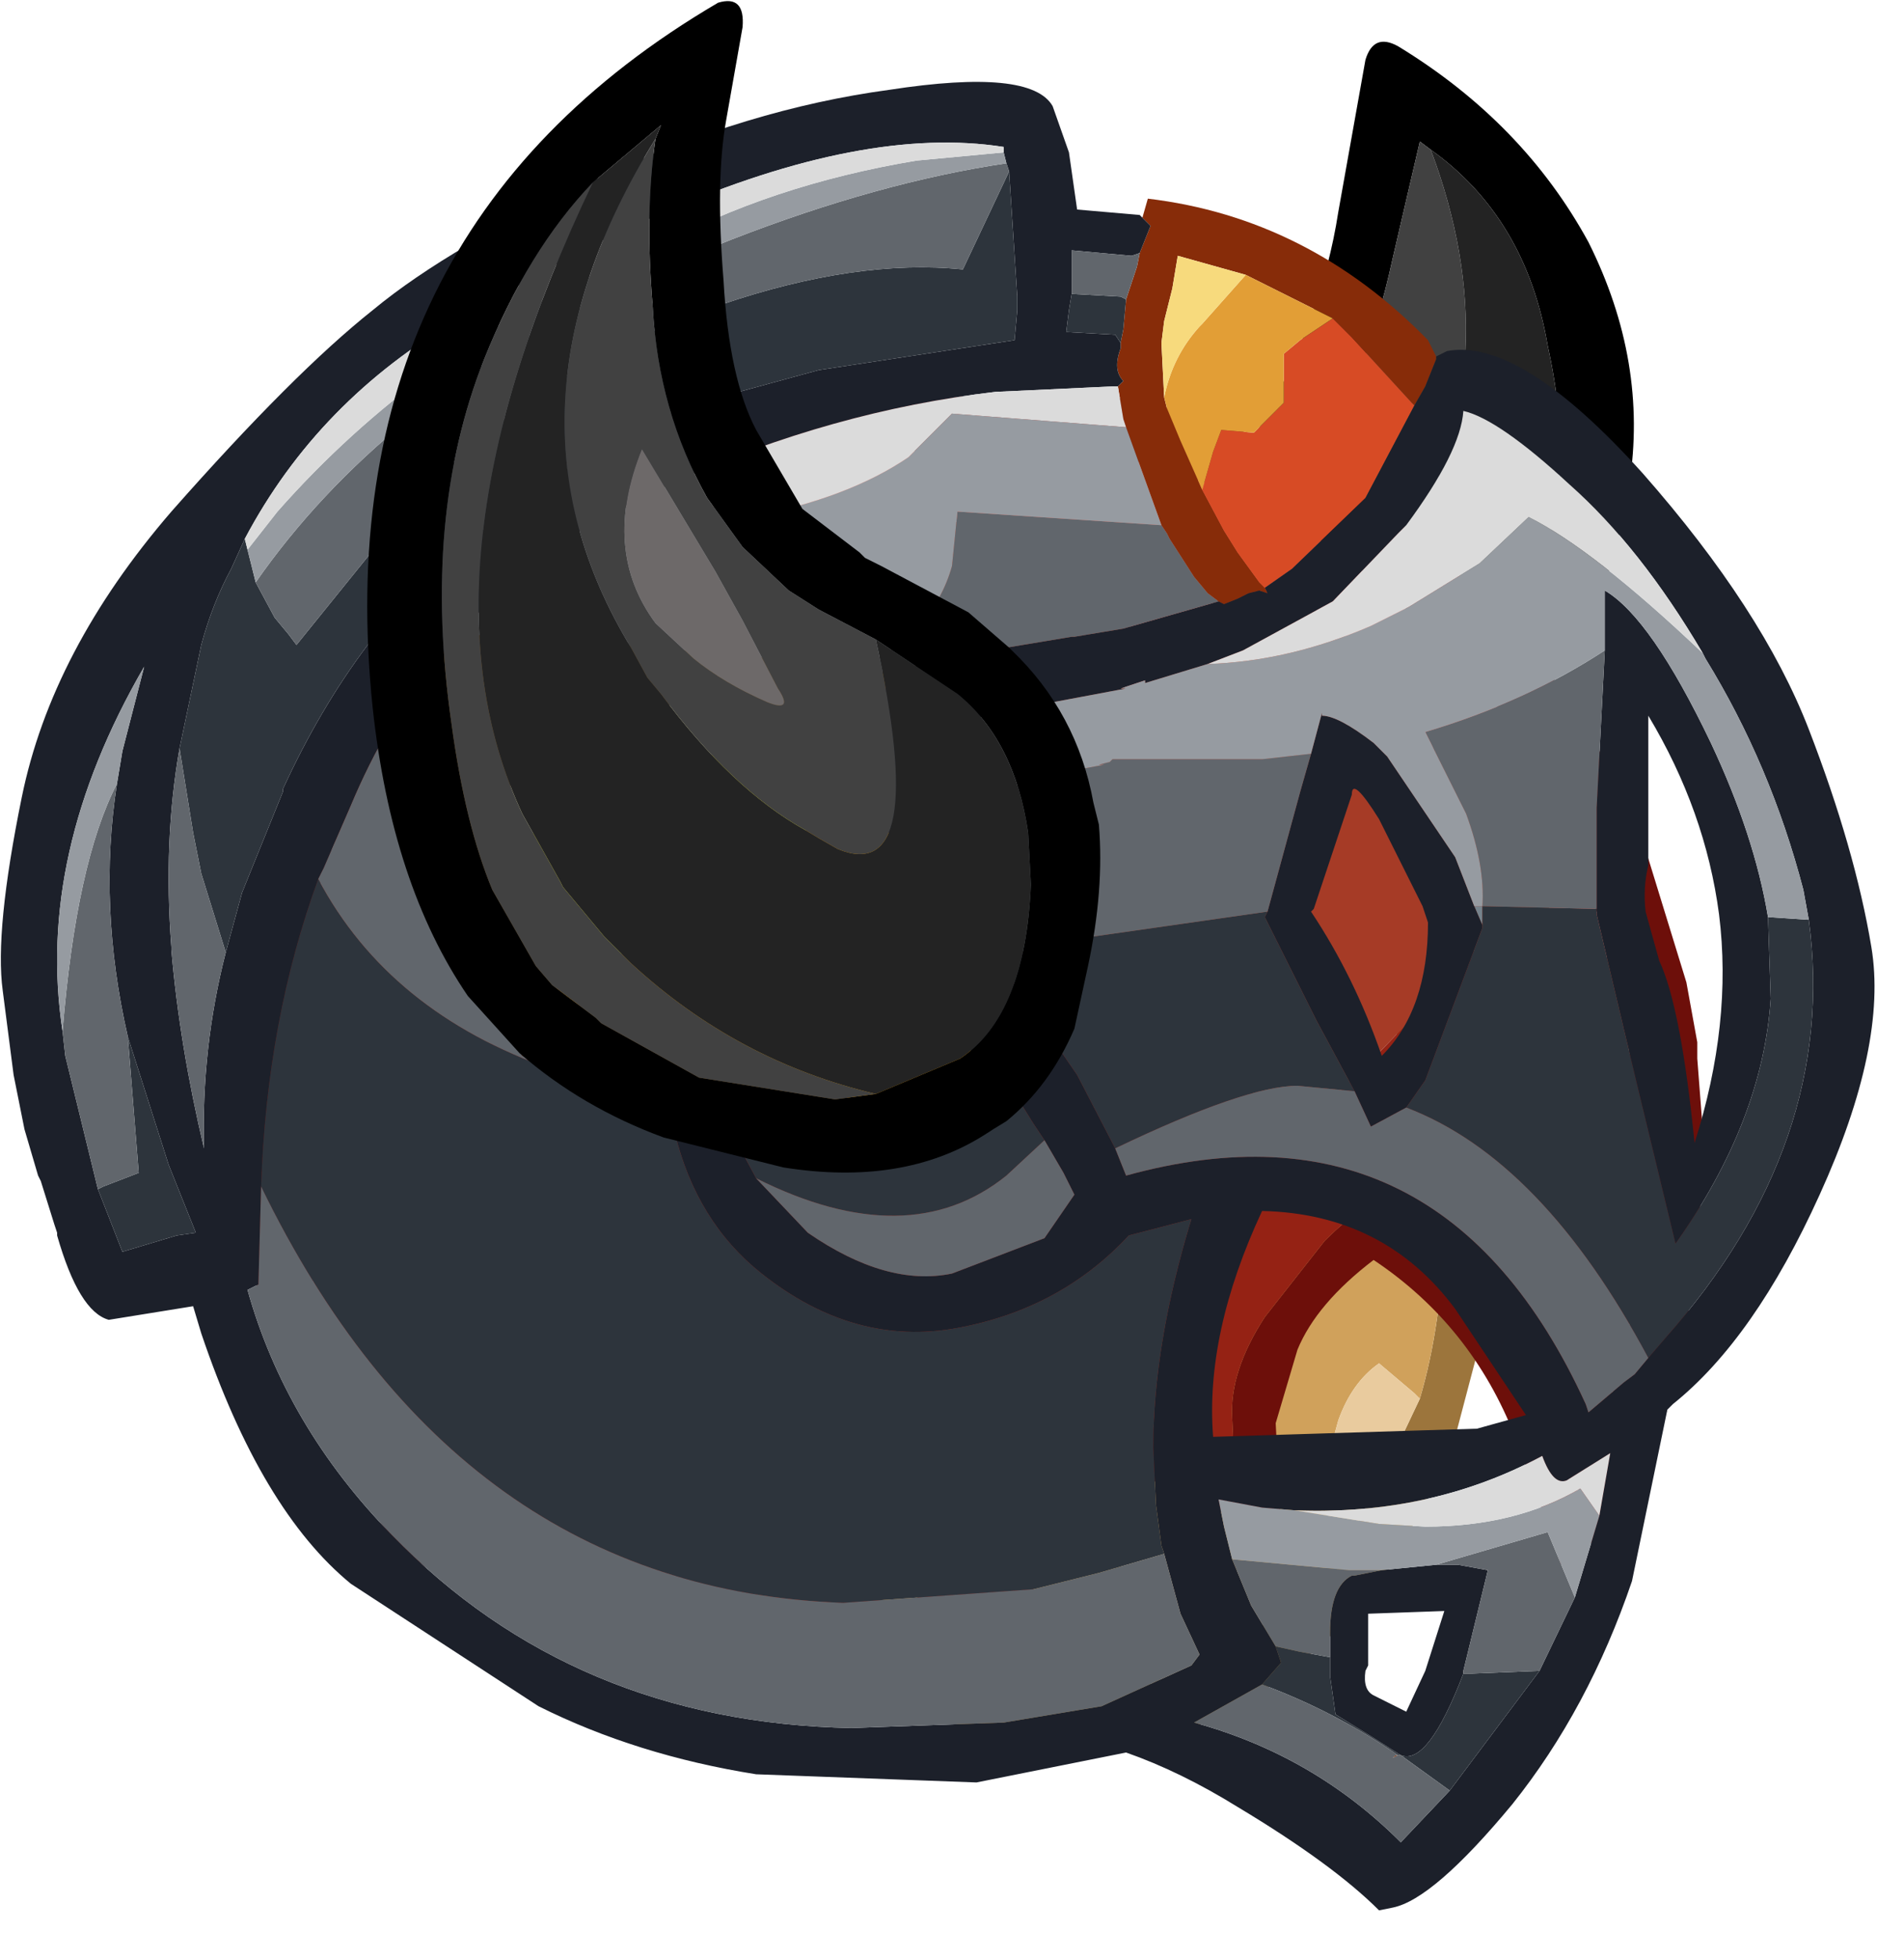 <?xml version="1.0" encoding="utf-8"?>
<svg version="1.1" id="Layer_1"
xmlns="http://www.w3.org/2000/svg"
xmlns:xlink="http://www.w3.org/1999/xlink"
xmlns:author="http://www.sothink.com"
width="35px" height="36px"
xml:space="preserve">
<g id="2751" transform="matrix(1, 0, 0, 1, 3.25, 7.2)">
<path style="fill:#000000;fill-opacity:1" d="M25.95,-2.75Q27.05 -0.55 26.7 1.7Q26.35 4 25.3 5.2Q24.2 6.25 22.75 6.75L21.5 6.85L20.7 6.5L19.45 5.5Q17.8 3.9 19.4 1.55L19.4 1.4L19.9 0.65Q21.05 -1.35 21.35 -3.3L21.85 -6.1Q22 -6.6 22.45 -6.35Q24.75 -4.95 25.95 -2.75M22.85,-4.6L22.35 -2.45Q21.85 -0.15 20.7 1.9L20.35 2.45L19.95 3.6Q19.85 4.45 20.3 4.95L20.4 5L20.4 5.05Q20.75 5.5 21.2 5.65L23 5.75Q24.25 4.9 25 3.2Q25.75 1.65 25.2 -0.85Q24.8 -3.2 23.05 -4.45L22.85 -4.6" />
<path style="fill:#414141;fill-opacity:1" d="M20.4,5.05L20.4 5L20.3 4.95Q19.85 4.45 19.95 3.6L20.35 2.45L20.7 1.9Q21.85 -0.15 22.35 -2.45L22.85 -4.6L23.05 -4.45Q24.5 -0.6 22.7 2.6L20.4 5.05" />
<path style="fill:#232323;fill-opacity:1" d="M22.7,2.6Q24.5 -0.6 23.05 -4.45Q24.8 -3.2 25.2 -0.85Q25.75 1.65 25 3.2Q24.25 4.9 23 5.75L21.2 5.65Q20.75 5.5 20.4 5.05L22.7 2.6" />
<path style="fill:#9C753C;fill-opacity:1" d="M22.55,10.65Q23.8 12.3 24.1 14.3L24.2 14.4L24.7 15Q25 15.6 24.35 15.25L24.15 15.15L24 17.3L23.5 19.2L23.25 19.85L22.25 21.7L21.65 22.45L20.35 23.65L18.7 24.55L17.65 24.85L17.15 24.95Q15.7 25.1 14.2 24.45Q12.85 23.9 11.85 23Q10.65 22.85 9.75 21.6Q9.05 20.55 8.9 19.25Q8.4 15 12.6 13.2L12.95 13.1Q18.4 10.95 23.05 13.65L22.85 13.15Q22.2 11.75 22.45 10.6L22.55 10.65M20.15,22.5L20.8 21.95L21 21.7L21.05 21.7L21.1 21.65L21.15 21.6L21.4 21.3L21.9 20.45L22.1 20L22.4 19.45L22.85 18.5Q23.25 17.15 23.3 15.4L23.3 14.7L22.25 14.2Q18.75 12.35 14.8 13.15Q11.35 13.85 9.8 16.85Q9.4 17.65 9.5 18.6Q9.7 20.4 11 21.55L10.8 20.5L13.2 22.65Q14.65 23.7 16.05 23.9L16.7 23.95L17 23.9L18.1 23.7Q19.15 23.35 20.15 22.5" />
<path style="fill:#D0A15B;fill-opacity:1" d="M21.15,21.6L21.1 21.65L21.05 21.7L21 21.7L20.8 21.95Q18.75 21.55 17.35 21L17.35 21.25Q17.35 22.4 18.1 23.7L17 23.9L16.7 23.95L16.05 23.9Q14.65 23.7 13.2 22.65L10.8 20.5L11 21.55Q9.7 20.4 9.5 18.6Q9.4 17.65 9.8 16.85Q11.35 13.85 14.8 13.15Q18.75 12.35 22.25 14.2L23.3 14.7L23.3 15.4Q23.25 17.15 22.85 18.5L22.75 18.4L22.1 17.85Q21.6 18.2 21.35 18.9L21.2 19.45L21.15 20.05L21.15 20.4L21.15 21.3L21.15 21.6" />
<path style="fill:#E9CB9E;fill-opacity:1" d="M21.15,21.3L21.15 20.4L21.15 20.05L21.2 19.45L21.35 18.9Q21.6 18.2 22.1 17.85L22.75 18.4L22.85 18.5L22.4 19.45L22.1 20L21.9 20.45L21.4 21.3L21.15 21.6L21.15 21.3M20.8,21.95L20.15 22.5Q19.15 23.35 18.1 23.7Q17.35 22.4 17.35 21.25L17.35 21Q18.75 21.55 20.8 21.95" />
<path style="fill:#C6A831;fill-opacity:1" d="M8.65,15.15L8.75 15.05L8.75 15.15L8.65 15.15" />
<path style="fill:#FED009;fill-opacity:1" d="M8.95,2L8.9 2.05L8.95 2" />
<path style="fill:#6D0F0A;fill-opacity:1" d="M3.75,6.35L3.15 7.55L2.7 8.85L2.5 9.55L2.2 10.95Q1.85 12.95 2.2 15Q2.55 17.05 3.6 18.95Q4.6 20.85 6.2 21.7Q7.75 22.55 9.15 22.85Q8.95 22.55 9.25 21.4L11.3 22.4L11.5 22.5L12.25 22.75L12 21.95Q11.95 20.45 12.35 19.15L12.8 19.85L13.9 21.3Q14.5 22.05 14.95 22.05L14.75 21.25Q14.55 20.5 14.7 19.55Q14.8 18.55 15.55 16.9Q17.35 18.85 19.45 19.9L19.4 18.85Q19.35 18 20 17L21.1 15.6Q21.55 15.15 21.85 15Q22.15 14.85 23.3 15.8Q24.45 16.7 25.3 19L25.7 20.3Q26.75 17.85 26.95 15.45L26.95 15.15L26.95 14.35L26.95 14.1L26.55 11L26.35 10.45L26.15 9.7Q24.95 6.2 23.2 4.5L21.45 3Q20.2 2.2 19.15 1.75L17.8 1.3L12.6 1.05L10.85 1.4L9.2 1.9L8.9 2.05Q8.55 2.1 7.55 2.7Q6.5 3.25 6.65 3.35L6.5 3.4L5.45 4.3L4.2 5.6L3.75 6.3L3.75 6.35M24.1,3.85Q25.85 5.6 26.95 8.25L27.75 10.85L27.95 11.95L27.95 12.25L28.05 13.55Q28.05 16.2 27.45 18.5Q26.85 20.75 25.45 21.55L24.6 19.2Q23.8 17.15 22 15.95Q20.95 16.75 20.6 17.6L20.2 18.95L20.3 20.85Q18.6 20.6 17.15 19.45L15.9 18.3Q15.55 19.4 15.55 20.35L15.75 22.05L16 23.25L15.05 23.15L13.25 21.9L12.75 21.4L13.25 23.2L13.25 23.25L13.45 23.8L11.6 23.45L10.9 23.15L10 22.65L10.3 23.65Q8.6 23.7 6.65 22.8Q4.7 21.85 3.95 21.05L2.4 19Q1.65 17.7 1.25 15.35Q0.8 12.95 1.1 10.55Q1.25 9.2 1.7 8L1.85 7.65Q2.2 6.75 2.7 5.95L3.2 5.2Q4.2 3.85 5.6 2.7L5.7 2.65Q8.55 0.65 11.4 0.2L16.5 0Q18.8 0.25 20.55 1.15Q22.3 2.05 24.1 3.85M8.9,2.05L8.95 2L8.9 2.05" />
<path style="fill:#E26657;fill-opacity:1" d="M25.95,10.05Q24.9 9.15 24.05 8.8L24.45 8.65L23.95 7.75L22.35 5.5Q21.2 4 20.35 3.7L19.8 3.65L19.65 3.6Q17.9 4.25 17.5 6.15L17.45 5.7Q17.3 4.35 18 3.25L17.8 3.2L17.65 3.2Q16.35 3.35 15.4 4.1L14.75 4.7Q14.7 4.2 15.55 3.1L16.1 2.55L16.1 2.5L16 2.5L15.85 2.55L15.9 2.5L15.2 2.45L15.15 2.45L13.25 2.3L9.25 3.2Q8.3 3.4 6.35 4.65Q4.4 5.8 3.75 6.3L4.2 5.6L5.45 4.3L6.5 3.4L6.65 3.35Q6.5 3.25 7.55 2.7Q8.55 2.1 8.9 2.05L9.2 1.9L10.85 1.4L12.6 1.05L17.8 1.3L19.15 1.75Q20.2 2.2 21.45 3L23.2 4.5Q24.95 6.2 26.15 9.7L26.35 10.45L25.95 10.05" />
<path style="fill:#A63B26;fill-opacity:1" d="M26.75,14.4Q26.45 13.15 25.45 11.8L24.15 10.5L23.7 10.15L23.1 11.1L21.9 12.35L20.8 13.4Q20.35 13.9 19.55 12.5Q18.75 11.1 18.7 10.65Q18.6 10.2 17.15 12.9Q15.65 11.85 15.55 10.45L14.65 11.35L13.8 12.65L12.85 10.75L12.35 9.4L12.4 8.95Q11.5 9.4 10.8 10.1L10.6 10.25Q9.35 11.55 9.35 13.05L9.4 13.35L8.55 12.3Q7.65 11 7.65 9.85L7.75 9.55L7 10.05Q5.35 11.3 5.7 14.25Q4.25 14.35 3.3 12.3Q2.35 10.25 2.5 9.55L2.7 8.85L3.15 7.55L3.75 6.35L3.75 6.3Q4.4 5.8 6.35 4.65Q8.3 3.4 9.25 3.2L13.25 2.3L15.15 2.45L15.2 2.45L15.9 2.5L15.85 2.55L16 2.5L16.1 2.5L16.1 2.55L15.55 3.1Q14.7 4.2 14.75 4.7L15.4 4.1Q16.35 3.35 17.65 3.2L17.8 3.2L18 3.25Q17.3 4.35 17.45 5.7L17.5 6.15Q17.9 4.25 19.65 3.6L19.8 3.65L20.35 3.7Q21.2 4 22.35 5.5L23.95 7.75L24.45 8.65L24.05 8.8Q24.9 9.15 25.95 10.05L26.35 10.45L26.55 11L26.95 14.1L26.95 14.35L26.95 15.15L26.75 14.4" />
<path style="fill:#952214;fill-opacity:1" d="M26.95,15.15L26.95 15.45Q26.75 17.85 25.7 20.3L25.3 19Q24.45 16.7 23.3 15.8Q22.15 14.85 21.85 15Q21.55 15.15 21.1 15.6L20 17Q19.35 18 19.4 18.85L19.45 19.9Q17.35 18.85 15.55 16.9Q14.8 18.55 14.7 19.55Q14.55 20.5 14.75 21.25L14.95 22.05Q14.5 22.05 13.9 21.3L12.8 19.85L12.35 19.15Q11.95 20.45 12 21.95L12.25 22.75L11.5 22.5L11.3 22.4L9.25 21.4Q8.95 22.55 9.15 22.85Q7.75 22.55 6.2 21.7Q4.6 20.85 3.6 18.95Q2.55 17.05 2.2 15Q1.85 12.95 2.2 10.95L2.5 9.55Q2.35 10.25 3.3 12.3Q4.25 14.35 5.7 14.25Q5.35 11.3 7 10.05L7.75 9.55L7.65 9.85Q7.65 11 8.55 12.3L9.4 13.35L9.35 13.05Q9.35 11.55 10.6 10.25L10.8 10.1Q11.5 9.4 12.4 8.95L12.35 9.4L12.85 10.75L13.8 12.65L14.65 11.35L15.55 10.45Q15.65 11.85 17.15 12.9Q18.6 10.2 18.7 10.65Q18.75 11.1 19.55 12.5Q20.35 13.9 20.8 13.4L21.9 12.35L23.1 11.1L23.7 10.15L24.15 10.5L25.45 11.8Q26.45 13.15 26.75 14.4L26.95 15.15M14,15.7L14 15.6L14 15.7" />
<path style="fill:#76838C;fill-opacity:1" d="M24,9.8L23.85 9.45L24 9.45L24 9.8" />
<path style="fill:#4F433E;fill-opacity:1" d="M17.2,-0.1L17.25 -0.1L17.3 -0.1L17.2 -0.1" />
<path style="fill:#CBB4AC;fill-opacity:1" d="M6.7,9.75L6.6 9.75L6.7 9.25L6.7 9.75" />
<path style="fill:#792E0A;fill-opacity:1" d="M22.45,25.05L22.35 25.1L22.4 25.05L22.45 25.05L22.5 25.05L22.45 25.05" />
<path style="fill:#694817;fill-opacity:1" d="M15.35,13.2Q14 14 12.6 14.05L10.35 13.55L10.2 13.5L9.5 13.35L9.4 13.3L9.1 13.2L7.8 12.75L6.35 12.2Q5.75 11.2 5.45 9.85L5.2 8.65L4.8 4.9L5.2 4.45L6.35 4.5L8.2 4.65L8.8 4.7L12.05 5L12.5 5.1L13.05 5.15L13.05 5.2L12.95 6.3L11.7 6.05L11.2 6L9 5.75L7.3 5.65L7.6 5.65L6.65 5.55L6.45 5.55L6.05 5.55L6.05 5.8L6.1 6.85L6.15 7.4L6.25 7.95L6.25 8.45L6.45 9.7L6.45 9.85L6.55 10.2L6.6 10.25Q6.8 11.1 7.8 11.45L9 11.9L9.6 12.15L11 12.6L12.45 13L13.75 12.7L13.85 12.65L14.1 12.55L14.55 12.35L14.75 12.25L15.25 12.75L15.6 13L15.5 13.05L15.35 13.2" />
<path style="fill:#FBF734;fill-opacity:1" d="M6.25,8.45L6.3 8.4L6.75 7.85L7 7.9L7.1 7.9L7.55 8Q8.2 7.9 8.25 7.1L8.3 6.8Q8.35 6.65 8.5 6.7L10.7 6.65L11.65 6.65L11.55 7.75L11.6 8.7L10.25 8.55L9.8 8.45Q9.8 9.15 9.15 9.3Q8.65 9.4 8.25 8.9Q7.75 8.4 7.5 8.55Q7.25 8.5 7.1 8.75L8.3 10.25L8.45 10.4L8.35 10.4L6.7 9.75L6.7 9.25L6.6 9.75L6.45 9.7L6.25 8.45" />
<path style="fill:#D48D01;fill-opacity:1" d="M11.65,6.65L11.7 6.05L12.95 6.3L13 7.45L13.1 8.2L13.15 8.5L13.25 9.05L13.55 10.05L13.95 11L14 11.05L14.4 11.85L14.55 12.05L14.75 12.25L14.55 12.35L14.1 12.55L13.85 12.65L13.75 12.7L12.45 13L11 12.6L9.6 12.15L9 11.9L7.8 11.45Q6.8 11.1 6.6 10.25L6.55 10.2L6.45 9.85L6.45 9.7L6.6 9.75L6.7 9.75L8.35 10.4L8.45 10.4L9.1 10.6L10.2 10.8L10.3 10.8L10.6 10.8L11.35 10.85L12.25 10.9Q12.1 10.7 12.1 10.4L12.05 10.3L11.7 9.15L11.65 8.95L11.65 8.75L11.6 8.7L11.55 7.75L11.65 6.65" />
<path style="fill:#FFFDBB;fill-opacity:1" d="M11.65,6.65L10.7 6.65L8.5 6.7Q8.35 6.65 8.3 6.8L8.25 7.1Q8.2 7.9 7.55 8L7.1 7.9L7 7.9L6.75 7.85L6.3 8.4L6.25 8.45L6.25 7.95L6.15 7.4L6.1 6.85L6.05 5.8L6.05 5.55L6.45 5.55L6.65 5.55L7.6 5.65L7.3 5.65L9 5.75L11.2 6L11.7 6.05L11.65 6.65" />
<path style="fill:#FED009;fill-opacity:1" d="M11.6,8.7L11.65 8.75L11.65 8.95L11.7 9.15L12.05 10.3L12.1 10.4Q12.1 10.7 12.25 10.9L11.35 10.85L10.6 10.8L10.3 10.8L10.2 10.8L9.1 10.6L8.45 10.4L8.3 10.25L7.1 8.75Q7.25 8.5 7.5 8.55Q7.75 8.4 8.25 8.9Q8.65 9.4 9.15 9.3Q9.8 9.15 9.8 8.45L10.25 8.55L11.6 8.7" />
<path style="fill:#872C09;fill-opacity:1" d="M19.25,2.55L19.5 2.95L19.9 3.5L20 3.6L20.05 3.7L19.9 3.65L19.7 3.7L19.5 3.8L19.25 3.9L19.15 3.85L18.95 3.7L18.7 3.4L18.25 2.7L18.2 2.6L18.1 2.45L17.45 0.65L17.4 0.5L17.3 -0.1L17.4 -0.2Q17.2 -0.4 17.35 -0.8L17.35 -0.9L17.4 -1.15L17.45 -1.7L17.65 -2.3L17.7 -2.55L17.9 -3.05L17.75 -3.2L17.85 -3.55Q20.8 -3.2 23 -0.95L23.15 -0.65L23.15 -0.6L22.95 -0.1L22.75 0.25L22.7 0.2L21.6 -1L21.25 -1.35L19.65 -2.15L18.4 -2.5L18.3 -1.9L18.15 -1.3L18.1 -0.9L18.15 0.1L18.2 0.3L18.45 0.9L18.85 1.8L19.25 2.55" />
<path style="fill:#D74B25;fill-opacity:1" d="M18.85,1.8L19.05 1.1L19.2 0.7L19.8 0.75L20.35 0.2L20.35 -0.45L20.35 -0.7L20.65 -0.95L21.25 -1.35L21.6 -1L22.7 0.2L22.75 0.25L21.85 1.95L20.5 3.25L20 3.6L19.9 3.5L19.5 2.95L19.25 2.55L18.85 1.8" />
<path style="fill:#E29E36;fill-opacity:1" d="M21.25,-1.35L20.65 -0.95L20.35 -0.7L20.35 -0.45L20.35 0.2L19.8 0.75L19.2 0.7L19.05 1.1L18.85 1.8L18.45 0.9L18.2 0.3L18.15 0.1Q18.3 -0.65 18.8 -1.2L18.85 -1.25L19.65 -2.15L21.25 -1.35" />
<path style="fill:#F7DA7D;fill-opacity:1" d="M18.1,-0.9L18.15 -1.3L18.3 -1.9L18.4 -2.5L19.65 -2.15L18.85 -1.25L18.8 -1.2Q18.3 -0.65 18.15 0.1L18.1 -0.9" />
<path style="fill:#1C202A;fill-opacity:1" d="M1,3.25Q0.65 3.9 0.45 4.65L0.05 6.55Q-0.25 8.25 -0.1 10.2L-0.1 10.25Q0.05 12 0.5 13.9Q0.45 12.05 0.9 10.3L1.2 9.2L1.95 7.35L1.95 7.3Q3.3 4.35 5.45 2.65L7.25 1.35Q8.1 0.8 8.85 0.45L9.6 0.2L11.8 -0.4L15.4 -0.95L15.45 -1.5L15.45 -1.75L15.3 -4.05L15.25 -4.2L15.2 -4.4L15.2 -4.5Q12.65 -4.9 8.95 -3.3L7.55 -2.65L5.2 -1.35Q2.6 0.15 1.25 2.7L1 3.25M17.9,-3.05L17.7 -2.55L17.55 -2.5L16.45 -2.6L16.45 -1.8L16.4 -1.5L16.35 -1.1L17.25 -1.05L17.35 -0.9L17.35 -0.8Q17.2 -0.4 17.4 -0.2L17.3 -0.1L17.25 -0.1L17.2 -0.1L15.05 0Q12.05 0.35 9.15 1.65L8.35 2.05Q6.5 2.9 5.2 4.45L4.8 4.9Q3.85 6.05 3.2 7.6L2.7 8.75L2.6 8.95Q1.65 11.55 1.55 14.6L1.5 16.4L1.3 16.5Q2 19 3.95 21Q7.3 24.45 12.4 24.55L15.2 24.45L17 24.15L18.65 23.4L18.8 23.2L18.45 22.45L18.15 21.35L18.1 21.2L18 20.45L17.95 19.4Q17.95 17.5 18.65 15.2L17.5 15.5Q16.25 16.85 14.35 17.2Q12.45 17.55 10.75 16.2Q9.55 15.25 9.15 13.6L9.1 13.2L9.4 13.3L9.5 13.35L10.2 13.5L10.3 13.8L10.65 14.45L11.6 15.45Q13.05 16.45 14.25 16.2L15.95 15.55L16.5 14.75L16.3 14.35L15.95 13.75L15.75 13.45L15.5 13.05L15.6 13L15.25 12.75L14.75 12.25L14.55 12.05L14.4 11.85L14 11.05L13.95 11L13.55 10.05L13.25 9.05L13.15 8.5L13.1 8.2L13 7.45L12.95 6.3L13.05 5.2L13.05 5.15L13.05 5.1L13.8 5L14.8 4.8L14.65 4.8L16.45 4.5L16.5 4.5L17.4 4.35L19.15 3.85L19.25 3.9L19.5 3.8L19.7 3.7L19.9 3.65L20.05 3.7L20 3.6L20.5 3.25L21.85 1.95L22.75 0.25L22.95 -0.1L23.15 -0.6L23.15 -0.65L23.35 -0.75Q24.7 -1 26.95 1.5Q29.15 4 30 6.2Q30.85 8.4 31.15 10.2Q31.45 12 30.2 14.75Q29 17.4 27.5 18.6L27.4 18.7L26.75 21.85Q25.95 24.2 24.55 25.95Q23.1 27.7 22.35 27.85L22.1 27.9Q21.25 27.05 19.5 26Q18.45 25.35 17.45 25L14.7 25.55L10.65 25.4Q8.45 25.05 6.65 24.15L3.2 21.9Q1.55 20.55 0.45 17.3L0.3 16.8L-1.25 17.05Q-1.8 16.9 -2.2 15.5L-2.2 15.45L-2.25 15.3L-2.5 14.5L-2.55 14.4L-2.8 13.55L-3 12.55L-3.2 11Q-3.35 9.9 -2.85 7.45Q-2.3 4.75 -0.1 2.2Q2.15 -0.35 3.6 -1.5Q5.05 -2.7 7.8 -3.95Q10.5 -5.2 13.1 -5.55Q15.7 -5.95 16.1 -5.25L16.4 -4.4L16.55 -3.35L17.7 -3.25L17.75 -3.2L17.9 -3.05M17.8,5.35L17.8 5.3L17.65 5.35L17.35 5.45L17.15 5.5L17.35 5.45L17.45 5.45L15.85 5.75L15.75 5.75L13.8 6.2L13.85 6.65Q13.85 7.15 14 7.65L14 7.75Q14.2 8.9 14.75 9.95L15.1 10.45L16 11.75L16.55 12.55L17.25 13.9L17.45 14.4Q23.25 12.8 25.9 18.6L25.95 18.75L26.6 18.2L26.8 18.05L27.05 17.75L27.35 17.4Q30.55 13.8 30 9.7L29.9 9.15Q29.3 6.85 28.1 4.9L28.05 4.8Q26.9 2.85 25.6 1.7Q24.3 0.5 23.65 0.35Q23.6 1.1 22.6 2.45L22.45 2.6L21.25 3.85L19.6 4.75L18.95 5L17.8 5.35M29.3,11.15Q29.15 13.4 27.55 15.65L26.8 12.55L26.1 9.6L26.1 9.5L26.1 7.65L26.25 4.75L26.25 4L26.25 3.7L26.25 3.65Q27.1 4.15 28.2 6.45Q29 8.15 29.25 9.65L29.3 11.15M20.05,9.55L20.65 7.35L20.85 6.65L21.05 5.9L21.05 5.95Q21.35 5.95 22 6.45L22.25 6.7L23.5 8.55L23.85 9.45L24 9.8L24 9.85L22.95 12.65L22.6 13.15L21.95 13.5L21.65 12.85L20.95 11.55L20 9.65L20.05 9.55M21.6,7.4L20.9 9.5L20.85 9.55Q21.65 10.75 22.15 12.2Q23 11.35 23 9.75L22.9 9.45L22.1 7.85Q21.6 7.05 21.6 7.4M27.25,10.45Q27.65 11.3 27.9 13.8Q28.6 11.6 28.35 9.6Q28.1 7.7 27.05 5.95L27.05 8.7Q26.95 9.1 27 9.55L27.25 10.45M22.5,25.05L21.95 24.7L21.3 24.3L21.2 23.6L21.2 23.25L21.2 22.8Q21.2 21.95 21.6 21.75L21.65 21.75L22.15 21.65L23.15 21.55L23.45 21.55L23.55 21.55L24.1 21.65L23.65 23.5L23.65 23.55Q23 25.25 22.5 25.05M18.7,24.45Q20.9 25.05 22.5 26.65L23.4 25.7L25.05 23.5L25.7 22.15L26.15 20.65L26.35 19.5L25.55 20Q25.3 20.1 25.1 19.55Q23.05 20.65 20.55 20.55L19.95 20.5L19.15 20.35L19.25 20.85L19.4 21.45L19.75 22.3L20.2 23.05L20.3 23.35L19.95 23.75L18.7 24.45M24.8,18.8L23.5 16.85Q22.2 15.1 19.95 15.05Q18.9 17.3 19.05 19.2L23.9 19.05L24.8 18.8M21.85,23.5Q21.8 23.85 22 23.95L22.6 24.25L22.95 23.5L23.3 22.4L21.9 22.45L21.9 23.4L21.85 23.5M-1.1,7.2L-1 6.6L-0.6 5.05Q-2.6 8.5 -2.1 11.75L-2.05 12.2L-1.45 14.65L-1 15.8L0 15.5L0.35 15.45L-0.15 14.2L-0.9 11.85Q-1.45 9.45 -1.1 7.2" />
<path style="fill:#2D343C;fill-opacity:1" d="M0.05,6.55L0.45 4.65Q0.65 3.9 1 3.25L1.25 2.7L1.3 2.9L1.45 3.5L1.8 4.15L2.05 4.45L2.2 4.65L4.1 2.3Q6.1 0.05 8.7 -1.1L9.05 -1.2L9.6 -1.45L9.7 -1.5L10 -1.6Q12.5 -2.45 14.45 -2.25L15.3 -4.05L15.45 -1.75L15.45 -1.5L15.4 -0.95L11.8 -0.4L9.6 0.2L8.85 0.45Q8.1 0.8 7.25 1.35L5.45 2.65Q3.3 4.35 1.95 7.3L1.95 7.35L1.2 9.2L0.9 10.3L0.45 8.85L0.3 8.1L0.05 6.55M10.65,14.45L10.3 13.8L10.2 13.5L10.35 13.55L12.6 14.05Q14 14 15.35 13.2L15.5 13.05L15.75 13.45L15.95 13.75L15.25 14.4Q13.45 15.85 10.65 14.45M1.55,14.6Q1.65 11.55 2.6 8.95Q3.9 11.4 6.9 12.45L7.8 12.75L9.1 13.2L9.15 13.6Q9.55 15.25 10.75 16.2Q12.45 17.55 14.35 17.2Q16.25 16.85 17.5 15.5L18.65 15.2Q17.95 17.5 17.95 19.4L18 20.45L18.1 21.2L18.15 21.35L16.95 21.7L15.75 22L12.25 22.25Q5.15 22 1.55 14.6M17.35,-1.75L17.45 -1.7L17.4 -1.15L17.35 -0.9L17.25 -1.05L16.35 -1.1L16.4 -1.5L16.45 -1.8L17.35 -1.75M26.1,9.5L26.1 9.6L26.8 12.55L27.55 15.65Q29.15 13.4 29.3 11.15L29.25 9.65L30 9.7Q30.55 13.8 27.35 17.4L27.05 17.75Q25.1 14.1 22.6 13.15L22.95 12.65L24 9.85L24 9.8L24 9.45L26.1 9.5M15.4,10.35L16.1 10.15L16.55 10.05L20.05 9.55L20 9.65L20.95 11.55L21.65 12.85L20.6 12.75Q19.65 12.75 17.25 13.9L16.55 12.55L16 11.75L15.1 10.45L15.4 10.35M23.4,25.7L22.5 25.05L22.45 25.05Q21.3 24.25 19.95 23.75L20.3 23.35L20.2 23.05L20.65 23.15L21.2 23.25L21.2 23.6L21.3 24.3L21.95 24.7L22.5 25.05Q23 25.25 23.65 23.55L23.8 23.55L25.05 23.5L23.4 25.7M-1.35,14.6L-0.7 14.35L-0.9 11.85L-0.15 14.2L0.35 15.45L0 15.5L-1 15.8L-1.45 14.65L-1.35 14.6" />
<path style="fill:#61666C;fill-opacity:1" d="M10,-1.6L9.45 -2.5L10.2 -2.8Q12.9 -3.85 15.25 -4.2L15.3 -4.05L14.45 -2.25Q12.5 -2.45 10 -1.6M0.3,8.1L0.45 8.85L0.9 10.3Q0.45 12.05 0.5 13.9Q0.05 12 -0.1 10.25L-0.1 10.2Q-0.25 8.25 0.05 6.55L0.3 8.1M1.45,3.5Q3.75 0.2 8.1 -1.9L8.7 -1.1Q6.1 0.05 4.1 2.3L2.2 4.65L2.05 4.45L1.8 4.15L1.45 3.5M12.5,5.1Q13.9 4.45 14.25 3.2L14.35 2.2L18.1 2.45L18.2 2.6L18.25 2.7L18.7 3.4L18.95 3.7L19.15 3.85L17.4 4.35L16.5 4.5L16.45 4.5L14.65 4.8L14.8 4.8L13.8 5L13.05 5.1L13.05 5.15L12.5 5.1M15.25,14.4L15.95 13.75L16.3 14.35L16.5 14.75L15.95 15.55L14.25 16.2Q13.05 16.45 11.6 15.45L10.65 14.45Q13.45 15.85 15.25 14.4M12.25,22.25L15.75 22L16.95 21.7L18.15 21.35L18.45 22.45L18.8 23.2L18.65 23.4L17 24.15L15.2 24.45L12.4 24.55Q7.3 24.45 3.95 21Q2 19 1.3 16.5L1.5 16.4L1.55 14.6Q5.15 22 12.25 22.25M2.6,8.95L2.7 8.75L3.2 7.6Q3.85 6.05 4.8 4.9L5.2 8.65L5.45 9.85Q5.75 11.2 6.35 12.2L7.8 12.75L6.9 12.45Q3.9 11.4 2.6 8.95M16.45,-1.8L16.45 -2.6L17.55 -2.5L17.7 -2.55L17.65 -2.3L17.45 -1.7L17.35 -1.75L16.45 -1.8M20.6,12.75L21.65 12.85L21.95 13.5L22.6 13.15Q25.1 14.1 27.05 17.75L26.8 18.05L26.6 18.2L25.95 18.75L25.9 18.6Q23.25 12.8 17.45 14.4L17.25 13.9Q19.65 12.75 20.6 12.75M15.1,10.45L14.75 9.95Q14.2 8.9 14 7.75L14.05 7.7L14.55 7.5L15.4 7.25Q15.9 7.05 16.25 7L17.05 6.85L16.95 6.85L17.15 6.8L17.2 6.75L19.95 6.75L20.85 6.65L20.65 7.35L20.05 9.55L16.55 10.05L16.1 10.15L15.4 10.35L15.1 10.45M24,9.45Q24.05 8.7 23.7 7.75L22.95 6.25Q24.8 5.7 26.25 4.75L26.1 7.65L26.1 9.5L24 9.45M25.2,20.95L25.7 22.15L25.05 23.5L23.8 23.55L23.65 23.55L23.65 23.5L24.1 21.65L23.55 21.55L23.45 21.55L23.15 21.55L25.2 20.95M19.4,21.45L21.55 21.65L22.15 21.65L21.65 21.75L21.6 21.75Q21.2 21.95 21.2 22.8L21.2 23.25L20.65 23.15L20.2 23.05L19.75 22.3L19.4 21.45M22.5,25.05L23.4 25.7L22.5 26.65Q20.9 25.05 18.7 24.45L19.95 23.75Q21.3 24.25 22.45 25.05L22.4 25.05L22.35 25.1L22.45 25.05L22.5 25.05M8.2,4.65L8.7 4.45L8.8 4.7L8.2 4.65M-1.1,7.2Q-1.45 9.45 -0.9 11.85L-0.7 14.35L-1.35 14.6L-1.45 14.65L-2.05 12.2L-2.1 11.75Q-1.85 8.65 -1.1 7.2" />
<path style="fill:#969BA1;fill-opacity:1" d="M10.2,-2.8L9.45 -2.5L10 -1.6L9.7 -1.5L9.6 -1.45L8.8 -2.65Q10.9 -3.8 13.6 -4.25L15.2 -4.4L15.25 -4.2Q12.9 -3.85 10.2 -2.8M1.3,2.9L1.85 2.2Q4.45 -0.75 8.2 -2.4L9.05 -1.2L8.7 -1.1L8.1 -1.9Q3.75 0.2 1.45 3.5L1.3 2.9M8.7,4.45L8.2 4.65L6.35 4.5L5.2 4.45Q6.5 2.9 8.35 2.05L9.15 1.65L10.25 2.35L10.55 2.3Q12.35 1.95 13.45 1.2L14.25 0.4L17.45 0.65L18.1 2.45L14.35 2.2L14.25 3.2Q13.9 4.45 12.5 5.1L12.05 5L8.8 4.7L8.7 4.45M14,7.75L14 7.65Q13.85 7.15 13.85 6.65L13.8 6.2L15.75 5.75L15.85 5.75L17.45 5.45L17.35 5.45L17.15 5.5L17.35 5.45L17.65 5.35L17.8 5.3L17.8 5.35L18.95 5Q20.45 4.95 21.95 4.3L22.65 3.95L23.95 3.15L24.85 2.3Q26.05 2.9 28.05 4.8L28.1 4.9Q29.3 6.85 29.9 9.15L30 9.7L29.25 9.65Q29 8.15 28.2 6.45Q27.1 4.15 26.25 3.65L26.25 3.7L26.25 4L26.25 4.75Q24.8 5.7 22.95 6.25L23.7 7.75Q24.05 8.7 24 9.45L23.85 9.45L23.5 8.55L22.25 6.7L22 6.45Q21.35 5.95 21.05 5.95L21.05 5.9L20.85 6.65L19.95 6.75L17.2 6.75L17.15 6.8L16.95 6.85L17.05 6.85L16.25 7Q15.9 7.05 15.4 7.25L14.55 7.5L14.05 7.7L14 7.75M25.7,22.15L25.2 20.95L23.15 21.55L22.15 21.65L21.55 21.65L19.4 21.45L19.25 20.85L19.15 20.35L19.95 20.5L20.55 20.55L22.1 20.8L22.95 20.85Q24.6 20.85 25.8 20.15L26.15 20.65L25.7 22.15M-2.1,11.75Q-2.6 8.5 -0.6 5.05L-1 6.6L-1.1 7.2Q-1.85 8.65 -2.1 11.75" />
<path style="fill:#DBDBDB;fill-opacity:1" d="M13.6,-4.25Q10.9 -3.8 8.8 -2.65L9.6 -1.45L9.05 -1.2L8.2 -2.4Q4.45 -0.75 1.85 2.2L1.3 2.9L1.25 2.7Q2.6 0.15 5.2 -1.35L7.55 -2.65L8.95 -3.3Q12.65 -4.9 15.2 -4.5L15.2 -4.4L13.6 -4.25M9.15,1.65Q12.05 0.35 15.05 0L17.2 -0.1L17.3 -0.1L17.4 0.5L17.45 0.65L14.25 0.4L13.45 1.2Q12.35 1.95 10.55 2.3L10.25 2.35L9.15 1.65M24.85,2.3L23.95 3.15L22.65 3.95L21.95 4.3Q20.45 4.95 18.95 5L19.6 4.75L21.25 3.85L22.45 2.6L22.6 2.45Q23.6 1.1 23.65 0.35Q24.3 0.5 25.6 1.7Q26.9 2.85 28.05 4.8Q26.05 2.9 24.85 2.3M26.15,20.65L25.8 20.15Q24.6 20.85 22.95 20.85L22.1 20.8L20.55 20.55Q23.05 20.65 25.1 19.55Q25.3 20.1 25.55 20L26.35 19.5L26.15 20.65" />
<path style="fill:#000000;fill-opacity:1" d="M8.9,-4.9L7.65 -3.85Q6.45 -2.6 5.65 -0.6Q4.5 2.3 5.05 6.1Q5.3 7.95 5.8 9.15L6.6 10.55L6.9 10.9L7.7 11.5L7.8 11.6L9.6 12.6L12.1 13L12.85 12.9L14.4 12.25Q15.6 11.45 15.7 9.05L15.65 8.1Q15.4 6.4 14.35 5.55L12.85 4.55L11.8 4L11.25 3.65L10.4 2.85L9.75 1.95Q8.85 0.35 8.75 -1.55Q8.6 -3.3 8.8 -4.65L8.9 -4.9M10.05,-2.05Q10.15 -0.25 10.65 0.7L11.5 2.15L12.55 2.95L12.65 3.05L12.95 3.2L14.55 4.05L15.3 4.7L15.35 4.75Q16.55 5.9 16.85 7.55L16.95 7.95Q17.05 9.15 16.75 10.55L16.5 11.7Q16.05 12.75 15.25 13.4Q15 13.55 14.85 13.65Q13.35 14.6 11.15 14.25L8.95 13.7Q7.45 13.15 6.3 12.15L5.35 11.1Q3.95 9.05 3.6 5.8Q2.7 -2.9 9.95 -7.15Q10.45 -7.3 10.4 -6.7L10.1 -5Q9.9 -3.9 10.05 -2.05" />
<path style="fill:#232323;fill-opacity:1" d="M8.35,10.5L7.85 10L7.1 9.1L7.05 9L6.35 7.75Q4.25 3.25 7.65 -3.85L8.9 -4.9L8.8 -4.65Q5.7 0.35 8.35 4.7L8.65 5.25L8.9 5.55Q10.2 7.3 11.55 8.05L11.8 8.2L12.15 8.4Q13.85 9.1 12.85 4.55L14.35 5.55Q15.4 6.4 15.65 8.1L15.7 9.05Q15.6 11.45 14.4 12.25L12.85 12.9Q10.3 12.3 8.35 10.5" />
<path style="fill:#414141;fill-opacity:1" d="M12.15,8.4L11.8 8.2L11.55 8.05Q10.2 7.3 8.9 5.55L8.65 5.25L8.35 4.7Q5.7 0.35 8.8 -4.65Q8.6 -3.3 8.75 -1.55Q8.85 0.35 9.75 1.95L10.4 2.85L11.25 3.65L11.8 4L12.85 4.55Q13.85 9.1 12.15 8.4M12.85,12.9L12.1 13L9.6 12.6L7.8 11.6L7.7 11.5L6.9 10.9L6.6 10.55L5.8 9.15Q5.3 7.95 5.05 6.1Q4.5 2.3 5.65 -0.6Q6.45 -2.6 7.65 -3.85Q4.25 3.25 6.35 7.75L7.05 9L7.1 9.1L7.85 10L8.35 10.5Q10.3 12.3 12.85 12.9M11.05,5.45L10.4 4.2L9.9 3.3L8.55 1.05Q7.8 2.9 8.8 4.25L9.5 4.9Q10.05 5.35 10.85 5.7Q11.35 5.9 11.05 5.45" />
<path style="fill:#6D6969;fill-opacity:1" d="M10.85,5.7Q10.05 5.35 9.5 4.9L8.8 4.25Q7.8 2.9 8.55 1.05L9.9 3.3L10.4 4.2L11.05 5.45Q11.35 5.9 10.85 5.7" />
</g>
</svg>

